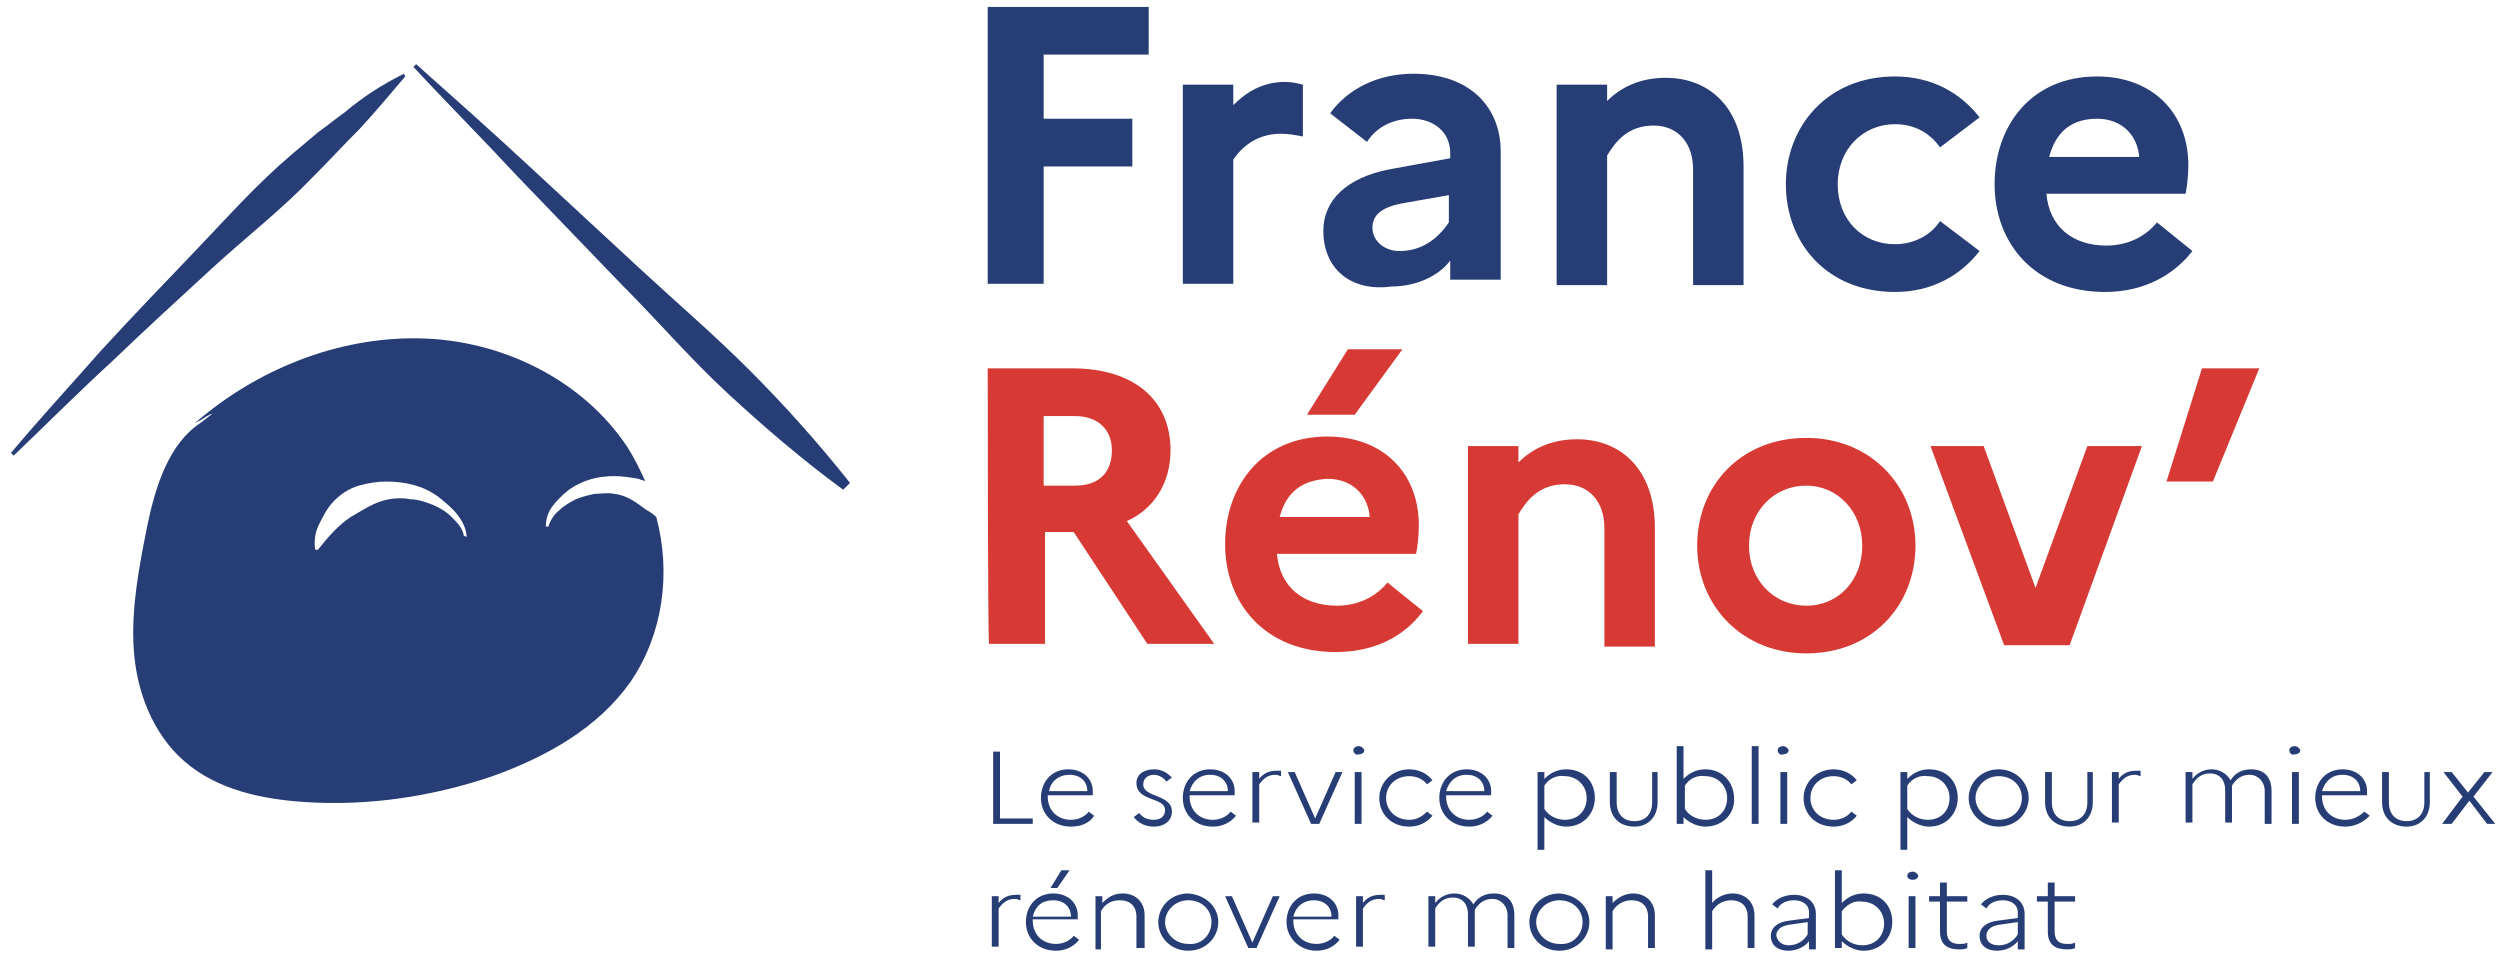 <svg width="164" height="63" viewBox="0 0 164 63" fill="none" xmlns="http://www.w3.org/2000/svg">
<path d="M65.152 49.305H65.6V53.69H67.748V54.047H65.152V49.305ZM70.254 54.226C69.09 54.226 68.285 53.421 68.285 52.347C68.285 51.274 69.001 50.468 70.075 50.468C71.059 50.468 71.686 51.095 71.686 51.9C71.686 51.989 71.686 52.079 71.686 52.168H68.732V52.258C68.732 53.153 69.359 53.779 70.254 53.779C70.791 53.779 71.238 53.511 71.417 53.242L71.775 53.511C71.507 53.958 70.97 54.226 70.254 54.226ZM68.822 51.9H71.328C71.328 51.274 70.88 50.826 70.164 50.826C69.448 50.826 68.911 51.274 68.822 51.9ZM74.729 53.332C74.997 53.69 75.355 53.779 75.713 53.779C76.161 53.779 76.429 53.511 76.429 53.153C76.429 52.258 74.55 52.616 74.55 51.363C74.55 50.826 74.997 50.468 75.713 50.468C76.25 50.468 76.608 50.737 76.877 51.005L76.519 51.274C76.34 51.005 75.982 50.826 75.713 50.826C75.266 50.826 74.997 51.095 74.997 51.453C74.997 52.347 76.877 52.079 76.877 53.242C76.877 53.868 76.34 54.226 75.713 54.226C75.176 54.226 74.729 54.047 74.371 53.6L74.729 53.332ZM79.562 54.226C78.398 54.226 77.593 53.421 77.593 52.347C77.593 51.274 78.309 50.468 79.383 50.468C80.367 50.468 80.994 51.095 80.994 51.9C80.994 51.989 80.994 52.079 80.994 52.168H78.04V52.258C78.04 53.153 78.667 53.779 79.562 53.779C80.099 53.779 80.546 53.511 80.725 53.242L81.083 53.511C80.725 53.958 80.188 54.226 79.562 54.226ZM78.04 51.9H80.546C80.546 51.274 80.099 50.826 79.383 50.826C78.667 50.826 78.219 51.274 78.04 51.9ZM82.157 50.647H82.605V51.095C82.873 50.737 83.231 50.558 83.768 50.558C83.858 50.558 83.947 50.558 84.037 50.558V50.916C83.947 50.916 83.858 50.826 83.679 50.826C83.142 50.826 82.873 51.095 82.605 51.453V53.958H82.157V50.647ZM84.932 50.647L86.274 53.69L87.617 50.647H88.064L86.543 54.047H86.006L84.484 50.647H84.932ZM88.78 49.216C88.78 49.037 88.959 48.947 89.138 48.947C89.317 48.947 89.496 49.126 89.496 49.216C89.496 49.395 89.317 49.484 89.138 49.484C88.959 49.574 88.78 49.395 88.78 49.216ZM88.87 50.647H89.317V54.047H88.87V50.647ZM93.613 53.242L93.971 53.511C93.613 53.958 93.076 54.226 92.45 54.226C91.286 54.226 90.481 53.421 90.481 52.347C90.481 51.363 91.286 50.468 92.45 50.468C93.076 50.468 93.613 50.737 93.971 51.184L93.613 51.453C93.345 51.095 92.897 50.916 92.45 50.916C91.555 50.916 90.928 51.542 90.928 52.347C90.928 53.153 91.555 53.779 92.45 53.779C92.897 53.779 93.255 53.6 93.613 53.242ZM96.388 54.226C95.224 54.226 94.419 53.421 94.419 52.347C94.419 51.274 95.135 50.468 96.209 50.468C97.193 50.468 97.82 51.095 97.82 51.9C97.82 51.989 97.82 52.079 97.82 52.168H94.866V52.258C94.866 53.153 95.493 53.779 96.388 53.779C96.925 53.779 97.372 53.511 97.551 53.242L97.909 53.511C97.551 53.958 97.014 54.226 96.388 54.226ZM94.866 51.9H97.372C97.372 51.274 96.925 50.826 96.209 50.826C95.493 50.826 95.045 51.274 94.866 51.9ZM100.863 50.647H101.31V51.095C101.668 50.737 102.116 50.468 102.742 50.468C103.906 50.468 104.622 51.274 104.622 52.347C104.622 53.332 103.906 54.226 102.742 54.226C102.205 54.226 101.668 53.958 101.31 53.6V55.747H100.863V50.647ZM101.31 51.542V53.063C101.579 53.511 102.116 53.779 102.653 53.779C103.548 53.779 104.085 53.153 104.085 52.347C104.085 51.542 103.458 50.916 102.653 50.916C102.116 50.826 101.579 51.095 101.31 51.542ZM108.291 50.647H108.739V52.616C108.739 53.6 108.112 54.226 107.217 54.226C106.233 54.226 105.606 53.6 105.606 52.616V50.647H106.054V52.616C106.054 53.421 106.501 53.868 107.217 53.868C107.933 53.868 108.381 53.421 108.381 52.616V50.647H108.291ZM111.871 54.226C111.334 54.226 110.797 53.958 110.439 53.6V54.047H109.992V48.947H110.439V51.095C110.797 50.737 111.245 50.468 111.871 50.468C113.035 50.468 113.751 51.363 113.751 52.347C113.84 53.332 113.035 54.226 111.871 54.226ZM110.529 51.542V53.063C110.797 53.511 111.334 53.779 111.871 53.779C112.766 53.779 113.303 53.153 113.303 52.347C113.303 51.542 112.677 50.916 111.871 50.916C111.334 50.826 110.797 51.095 110.529 51.542ZM114.914 48.947H115.362V54.047H114.914V48.947ZM116.615 49.216C116.615 49.037 116.794 48.947 116.973 48.947C117.152 48.947 117.331 49.126 117.331 49.216C117.331 49.395 117.152 49.484 116.973 49.484C116.794 49.574 116.615 49.395 116.615 49.216ZM116.794 50.647H117.241V54.047H116.794V50.647ZM121.448 53.242L121.806 53.511C121.448 53.958 120.911 54.226 120.284 54.226C119.121 54.226 118.315 53.421 118.315 52.347C118.315 51.363 119.121 50.468 120.284 50.468C120.911 50.468 121.448 50.737 121.806 51.184L121.448 51.453C121.179 51.095 120.732 50.916 120.284 50.916C119.389 50.916 118.763 51.542 118.763 52.347C118.763 53.153 119.389 53.779 120.284 53.779C120.732 53.779 121.179 53.6 121.448 53.242ZM124.67 50.647H125.117V51.095C125.475 50.737 125.923 50.468 126.549 50.468C127.713 50.468 128.429 51.274 128.429 52.347C128.429 53.332 127.713 54.226 126.549 54.226C126.012 54.226 125.475 53.958 125.117 53.6V55.747H124.67V50.647ZM125.117 51.542V53.063C125.386 53.511 125.923 53.779 126.46 53.779C127.355 53.779 127.892 53.153 127.892 52.347C127.892 51.542 127.265 50.916 126.46 50.916C125.923 50.826 125.386 51.095 125.117 51.542ZM133.083 52.347C133.083 53.332 132.277 54.226 131.114 54.226C129.95 54.226 129.145 53.332 129.145 52.347C129.145 51.363 129.95 50.468 131.114 50.468C132.277 50.468 133.083 51.363 133.083 52.347ZM132.635 52.347C132.635 51.542 132.009 50.916 131.114 50.916C130.219 50.916 129.592 51.632 129.592 52.347C129.592 53.063 130.219 53.779 131.114 53.779C132.009 53.779 132.635 53.153 132.635 52.347ZM136.842 50.647H137.289V52.616C137.289 53.6 136.663 54.226 135.768 54.226C134.783 54.226 134.157 53.6 134.157 52.616V50.647H134.604V52.616C134.604 53.421 135.052 53.868 135.768 53.868C136.484 53.868 136.931 53.421 136.931 52.616V50.647H136.842ZM138.542 50.647H138.99V51.095C139.258 50.737 139.616 50.558 140.153 50.558C140.243 50.558 140.332 50.558 140.422 50.558V50.916C140.332 50.916 140.243 50.826 140.064 50.826C139.527 50.826 139.258 51.095 138.99 51.453V53.958H138.542V50.647ZM143.375 50.647H143.823V51.095C144.091 50.737 144.539 50.468 145.076 50.468C145.613 50.468 146.06 50.737 146.329 51.184C146.597 50.737 147.045 50.468 147.671 50.468C148.477 50.468 149.014 50.916 149.014 51.9V54.047H148.566V51.9C148.566 51.274 148.119 50.826 147.582 50.826C147.045 50.826 146.687 51.095 146.418 51.542C146.418 51.632 146.418 51.721 146.418 51.81V53.958H145.971V51.81C145.971 51.184 145.613 50.737 144.986 50.737C144.449 50.737 144.091 51.005 143.823 51.453V53.958H143.375V50.647ZM150.177 49.216C150.177 49.037 150.356 48.947 150.535 48.947C150.714 48.947 150.893 49.126 150.893 49.216C150.893 49.395 150.714 49.484 150.535 49.484C150.356 49.574 150.177 49.395 150.177 49.216ZM150.356 50.647H150.804V54.047H150.356V50.647ZM153.847 54.226C152.683 54.226 151.878 53.421 151.878 52.347C151.878 51.274 152.594 50.468 153.668 50.468C154.652 50.468 155.279 51.095 155.279 51.9C155.279 51.989 155.279 52.079 155.279 52.168H152.325V52.258C152.325 53.153 152.952 53.779 153.847 53.779C154.384 53.779 154.831 53.511 155.1 53.242L155.458 53.511C155.01 53.958 154.473 54.226 153.847 54.226ZM152.325 51.9H154.831C154.831 51.274 154.384 50.826 153.668 50.826C152.952 50.826 152.504 51.274 152.325 51.9ZM158.948 50.647H159.396V52.616C159.396 53.6 158.769 54.226 157.874 54.226C156.89 54.226 156.263 53.6 156.263 52.616V50.647H156.711V52.616C156.711 53.421 157.158 53.868 157.874 53.868C158.59 53.868 159.038 53.421 159.038 52.616V50.647H158.948ZM160.201 54.047L161.544 52.258L160.291 50.647H160.828L161.902 51.989L162.976 50.647H163.513L162.26 52.258L163.692 54.047H163.155L161.991 52.526L160.828 54.047H160.201ZM65.063 58.789H65.51V59.237C65.779 58.879 66.137 58.7 66.674 58.7C66.763 58.7 66.853 58.7 66.942 58.7V59.058C66.853 59.058 66.763 58.968 66.584 58.968C66.047 58.968 65.779 59.237 65.51 59.595V62.1H65.063C65.063 62.19 65.063 58.789 65.063 58.789ZM69.269 62.368C68.106 62.368 67.3 61.563 67.3 60.489C67.3 59.416 68.016 58.611 69.09 58.611C70.075 58.611 70.701 59.237 70.701 60.042C70.701 60.132 70.701 60.221 70.701 60.31H67.748V60.4C67.748 61.295 68.374 61.921 69.269 61.921C69.806 61.921 70.254 61.653 70.433 61.384L70.791 61.653C70.433 62.1 69.896 62.368 69.269 62.368ZM67.748 60.132H70.254C70.254 59.505 69.806 59.058 69.09 59.058C68.374 59.058 67.927 59.416 67.748 60.132ZM68.911 58.253L69.627 57.09H70.164L69.359 58.253H68.911ZM71.865 58.789H72.312V59.237C72.67 58.879 73.028 58.611 73.655 58.611C74.46 58.611 75.087 59.147 75.087 60.042V62.19H74.55V60.132C74.55 59.416 74.102 59.058 73.476 59.058C72.849 59.058 72.491 59.326 72.223 59.774V62.279H71.865C71.865 62.19 71.865 58.789 71.865 58.789ZM79.92 60.489C79.92 61.474 79.114 62.368 77.951 62.368C76.787 62.368 75.982 61.474 75.982 60.489C75.982 59.505 76.787 58.611 77.951 58.611C79.114 58.7 79.92 59.505 79.92 60.489ZM79.472 60.489C79.472 59.684 78.846 59.058 77.951 59.058C77.056 59.058 76.429 59.774 76.429 60.489C76.429 61.205 77.056 61.921 77.951 61.921C78.846 62.011 79.472 61.295 79.472 60.489ZM80.815 58.789L82.157 61.832L83.5 58.789H83.947L82.426 62.19H81.889L80.367 58.789H80.815ZM86.364 62.368C85.2 62.368 84.395 61.474 84.395 60.489C84.395 59.416 85.111 58.611 86.185 58.611C87.169 58.611 87.796 59.237 87.796 60.042C87.796 60.132 87.796 60.221 87.796 60.31H84.842V60.4C84.842 61.295 85.469 61.921 86.364 61.921C86.901 61.921 87.348 61.653 87.527 61.384L87.885 61.653C87.527 62.1 86.99 62.368 86.364 62.368ZM84.842 60.132H87.348C87.348 59.505 86.901 59.058 86.185 59.058C85.558 59.058 85.021 59.416 84.842 60.132ZM88.959 58.789H89.407V59.237C89.675 58.879 90.033 58.7 90.57 58.7C90.66 58.7 90.749 58.7 90.839 58.7V59.058C90.749 59.058 90.66 58.968 90.481 58.968C89.944 58.968 89.675 59.237 89.407 59.595V62.1H88.959C88.959 62.19 88.959 58.789 88.959 58.789ZM93.703 58.789H94.15V59.237C94.419 58.879 94.866 58.611 95.403 58.611C95.94 58.611 96.388 58.879 96.656 59.326C96.925 58.879 97.372 58.611 97.999 58.611C98.804 58.611 99.341 59.058 99.341 60.042V62.19H98.894V60.042C98.894 59.416 98.446 58.968 97.909 58.968C97.372 58.968 97.014 59.237 96.746 59.684C96.746 59.774 96.746 59.863 96.746 59.953V62.1H96.298V59.953C96.298 59.326 95.94 58.879 95.314 58.879C94.777 58.879 94.419 59.147 94.15 59.595V62.1H93.703V58.789ZM104.264 60.489C104.264 61.474 103.458 62.368 102.295 62.368C101.131 62.368 100.326 61.474 100.326 60.489C100.326 59.505 101.131 58.611 102.295 58.611C103.458 58.7 104.264 59.505 104.264 60.489ZM103.816 60.489C103.816 59.684 103.19 59.058 102.295 59.058C101.4 59.058 100.773 59.774 100.773 60.489C100.773 61.205 101.4 61.921 102.295 61.921C103.19 62.011 103.816 61.295 103.816 60.489ZM105.338 58.789H105.785V59.237C106.143 58.879 106.591 58.611 107.128 58.611C107.933 58.611 108.56 59.147 108.56 60.042V62.19H108.112V60.132C108.112 59.416 107.665 59.058 107.038 59.058C106.501 59.058 106.054 59.326 105.785 59.774V62.279H105.338C105.338 62.19 105.338 58.789 105.338 58.789ZM111.871 57.09H112.319V59.237C112.587 58.879 113.124 58.611 113.661 58.611C114.467 58.611 115.093 59.147 115.093 60.042V62.19H114.646V60.132C114.646 59.416 114.198 59.058 113.572 59.058C113.035 59.058 112.587 59.326 112.319 59.774V62.279H111.871C111.871 62.19 111.871 57.09 111.871 57.09ZM116.167 61.384C116.167 60.847 116.615 60.489 117.331 60.4L118.673 60.221V59.863C118.673 59.326 118.226 59.058 117.689 59.058C117.241 59.058 116.794 59.237 116.615 59.595L116.257 59.326C116.525 58.968 117.062 58.7 117.689 58.7C118.494 58.7 119.121 59.147 119.121 59.953V62.279H118.673V61.742C118.405 62.1 117.868 62.368 117.331 62.368C116.615 62.368 116.167 62.011 116.167 61.384ZM117.331 62.011C117.868 62.011 118.315 61.742 118.584 61.295V60.489L117.331 60.668C116.794 60.758 116.525 61.026 116.525 61.384C116.615 61.742 116.883 62.011 117.331 62.011ZM122.253 62.368C121.716 62.368 121.179 62.1 120.821 61.742V62.19H120.374V57.09H120.821V59.237C121.179 58.879 121.627 58.611 122.253 58.611C123.417 58.611 124.133 59.416 124.133 60.489C124.133 61.474 123.417 62.368 122.253 62.368ZM120.821 59.774V61.295C121.09 61.742 121.627 62.011 122.164 62.011C123.059 62.011 123.596 61.384 123.596 60.579C123.596 59.774 122.969 59.147 122.164 59.147C121.627 59.058 121.179 59.326 120.821 59.774ZM125.117 57.447C125.117 57.268 125.296 57.179 125.475 57.179C125.654 57.179 125.833 57.358 125.833 57.447C125.833 57.626 125.654 57.716 125.475 57.716C125.296 57.716 125.117 57.626 125.117 57.447ZM125.207 58.789H125.654V62.19H125.207V58.789ZM127.265 59.147H126.549V58.789H127.265V57.895H127.713V58.789H129.055V59.147H127.713V61.116C127.713 61.742 128.071 61.921 128.518 61.921C128.787 61.921 128.876 61.921 129.055 61.832V62.19C128.876 62.279 128.697 62.279 128.518 62.279C127.802 62.279 127.265 62.011 127.265 61.116V59.147ZM129.861 61.384C129.861 60.847 130.308 60.489 131.024 60.4L132.367 60.221V59.863C132.367 59.326 131.919 59.058 131.382 59.058C130.935 59.058 130.487 59.237 130.308 59.595L129.95 59.326C130.219 58.968 130.756 58.7 131.382 58.7C132.188 58.7 132.814 59.147 132.814 59.953V62.279H132.367V61.742C132.098 62.1 131.561 62.368 131.024 62.368C130.308 62.368 129.861 62.011 129.861 61.384ZM131.114 62.011C131.651 62.011 132.098 61.742 132.367 61.295V60.489L131.114 60.668C130.577 60.758 130.308 61.026 130.308 61.384C130.308 61.742 130.577 62.011 131.114 62.011ZM134.336 59.147H133.62V58.789H134.336V57.895H134.783V58.789H136.126V59.147H134.783V61.116C134.783 61.742 135.141 61.921 135.589 61.921C135.857 61.921 135.947 61.921 136.126 61.832V62.19C135.947 62.279 135.768 62.279 135.589 62.279C134.873 62.279 134.336 62.011 134.336 61.116V59.147ZM64.794 0.453H75.355V3.584H68.464V7.789H74.281V10.921H68.464V18.616H64.794V0.453ZM77.593 5.553H80.904V6.895C81.799 6 82.873 5.374 84.305 5.374C84.753 5.374 85.111 5.463 85.469 5.553V8.953C85.021 8.863 84.484 8.774 84.037 8.774C82.426 8.774 81.441 9.668 80.904 10.474V18.616H77.593V5.553ZM86.811 15.126C86.811 13.158 88.333 11.637 91.197 11.1L95.135 10.384V10.026C95.135 8.684 94.061 7.789 92.629 7.789C91.376 7.789 90.302 8.326 89.675 9.311L87.259 7.432C88.422 5.821 90.391 4.837 92.718 4.837C96.477 4.837 98.446 7.074 98.446 9.937V18.347H95.135V17.095C94.329 18.168 92.808 18.795 91.286 18.795C88.601 19.153 86.811 17.632 86.811 15.126ZM91.823 16.468C93.255 16.468 94.329 15.663 95.045 14.589V12.8L92.002 13.337C90.57 13.605 90.033 14.142 90.033 14.947C90.033 15.753 90.749 16.468 91.823 16.468ZM102.116 5.553H105.427V6.626C106.322 5.732 107.575 5.105 109.276 5.105C112.14 5.105 114.377 7.074 114.377 10.921V18.705H111.066V11.1C111.066 9.4 110.081 8.237 108.47 8.237C106.77 8.237 105.964 9.311 105.427 10.205V18.705H102.116C102.116 18.616 102.116 5.553 102.116 5.553ZM127.265 14.5L129.861 16.468C128.608 18.079 126.728 19.153 124.312 19.153C119.837 19.153 117.152 15.932 117.152 12.084C117.152 8.326 119.837 5.016 124.312 5.016C126.728 5.016 128.608 6.089 129.861 7.7L127.265 9.668C126.639 8.774 125.654 8.147 124.312 8.147C122.164 8.147 120.553 9.847 120.553 12.084C120.553 14.411 122.164 16.021 124.312 16.021C125.475 16.021 126.639 15.484 127.265 14.5ZM138.095 19.153C133.441 19.153 130.845 15.932 130.845 12.084C130.845 8.237 133.262 5.016 137.558 5.016C141.227 5.016 143.554 7.432 143.554 10.832C143.554 11.547 143.465 12.263 143.375 12.71H134.246C134.425 14.858 135.947 16.11 138.184 16.11C139.616 16.11 140.78 15.484 141.496 14.589L143.823 16.468C142.57 18.079 140.601 19.153 138.095 19.153ZM134.425 10.295H140.332C140.243 9.042 139.348 7.789 137.558 7.789C135.947 7.789 134.873 8.595 134.425 10.295Z" fill="#263D75"/>
<path d="M64.794 24.163H70.343C74.371 24.163 76.787 26.221 76.787 29.532C76.787 31.679 75.713 33.379 73.923 34.184L79.651 42.237H75.266L70.433 34.9H68.553V42.237H64.884C64.794 42.326 64.794 24.163 64.794 24.163ZM68.464 27.295V31.858H70.522C72.044 31.858 72.939 31.053 72.939 29.532C72.939 28.189 72.044 27.295 70.522 27.295H68.464ZM87.617 42.774C82.963 42.774 80.367 39.553 80.367 35.705C80.367 31.858 82.784 28.637 87.08 28.637C90.749 28.637 93.076 31.053 93.076 34.453C93.076 35.168 92.987 35.884 92.897 36.332H83.768C83.947 38.479 85.469 39.732 87.706 39.732C89.138 39.732 90.302 39.105 91.018 38.211L93.345 40.09C92.092 41.789 90.123 42.774 87.617 42.774ZM83.947 33.916H89.854C89.765 32.663 88.87 31.41 87.08 31.41C85.469 31.5 84.395 32.216 83.947 33.916ZM85.737 27.205L88.422 22.91H92.002L88.87 27.205C88.959 27.205 85.737 27.205 85.737 27.205ZM96.298 29.263H99.61V30.337C100.505 29.442 101.758 28.816 103.458 28.816C106.322 28.816 108.56 30.784 108.56 34.632V42.416H105.248V34.632C105.248 32.932 104.264 31.768 102.653 31.768C100.952 31.768 100.147 32.842 99.61 33.737V42.237H96.298V29.263ZM125.654 35.795C125.654 39.732 122.79 42.863 118.494 42.863C114.288 42.863 111.334 39.732 111.334 35.795C111.334 31.858 114.198 28.726 118.494 28.726C122.701 28.726 125.654 31.858 125.654 35.795ZM122.164 35.795C122.164 33.558 120.553 31.858 118.494 31.858C116.346 31.858 114.735 33.558 114.735 35.795C114.735 38.032 116.346 39.732 118.494 39.732C120.642 39.732 122.164 38.032 122.164 35.795ZM130.129 29.263L133.53 38.568L136.931 29.263H140.511L135.768 42.326H131.472L126.639 29.263H130.129ZM142.122 31.59L144.449 24.163H148.208L145.165 31.59H142.122Z" fill="#D73A34"/>
<path fill-rule="evenodd" clip-rule="evenodd" d="M40.278 32.395C39.83 32.305 39.472 32.395 39.025 32.395C38.577 32.484 38.219 32.574 37.772 32.753C37.414 32.932 36.966 33.2 36.698 33.468C36.34 33.737 36.071 34.184 35.982 34.542H35.803C35.803 34.005 35.982 33.558 36.25 33.2C36.519 32.842 36.877 32.484 37.324 32.126C38.219 31.5 39.204 31.232 40.278 31.232C40.815 31.232 41.352 31.321 41.889 31.41C42.068 31.5 42.247 31.5 42.336 31.59C41.978 30.784 41.62 30.068 41.173 29.353C38.219 24.879 32.849 22.284 27.479 22.195C22.109 22.105 16.829 24.253 12.801 27.742L13.159 27.563C13.428 27.384 13.696 27.205 13.965 27.116L13.159 27.742C11.101 29.084 10.206 31.858 9.669 34.453C9.132 37.137 8.595 39.91 8.774 42.595C8.953 45.368 10.027 48.142 12.085 49.932C14.233 51.81 17.187 52.437 20.051 52.616C24.168 52.884 28.374 52.258 32.312 50.916C35.803 49.663 39.204 47.784 41.352 44.742C43.5 41.611 44.037 37.584 43.052 33.916C42.873 33.737 42.605 33.558 42.426 33.468C41.799 33.021 41.173 32.484 40.278 32.395ZM30.433 35.168C30.343 34.632 29.985 34.274 29.627 33.916C29.269 33.558 28.822 33.289 28.374 33.111C27.927 32.932 27.39 32.753 26.942 32.753C26.495 32.663 25.958 32.663 25.51 32.753C24.526 32.932 23.81 33.468 23.004 33.916C22.199 34.453 21.572 35.168 20.856 36.063H20.677C20.588 35.437 20.677 34.9 20.946 34.363C21.214 33.826 21.483 33.289 21.93 32.842C22.378 32.395 22.915 32.037 23.541 31.858C24.168 31.679 24.794 31.59 25.331 31.59C26.584 31.59 27.748 31.858 28.732 32.574C29.18 32.932 29.627 33.289 29.985 33.737C30.343 34.184 30.612 34.721 30.612 35.258C30.612 35.168 30.433 35.168 30.433 35.168ZM22.646 7.342C22.02 7.789 21.483 8.237 20.856 8.684L19.156 10.116C16.829 12.084 14.86 14.321 12.801 16.468C10.743 18.616 8.684 20.763 6.626 23C4.657 25.237 2.598 27.474 0.719 29.71L0.898 29.89C3.046 27.832 5.194 25.684 7.342 23.716C9.49 21.658 11.727 19.6 13.875 17.632C16.113 15.574 18.44 13.784 20.498 11.637C21.572 10.563 22.557 9.489 23.631 8.416C24.615 7.342 25.6 6.179 26.584 5.016L26.495 4.837C25.063 5.553 23.81 6.358 22.646 7.342ZM55.761 31.679C53.703 29.084 51.465 26.579 49.138 24.253C46.811 21.926 44.305 19.779 41.889 17.542L34.639 10.832C32.223 8.595 29.717 6.358 27.3 4.211L27.121 4.389C29.359 6.805 31.686 9.132 33.923 11.547L40.815 18.705C43.142 21.032 45.29 23.537 47.706 25.774C50.123 28.011 52.629 30.158 55.314 32.126L55.761 31.679C55.851 31.768 55.851 31.768 55.761 31.679Z" fill="#263D75"/>
</svg>
